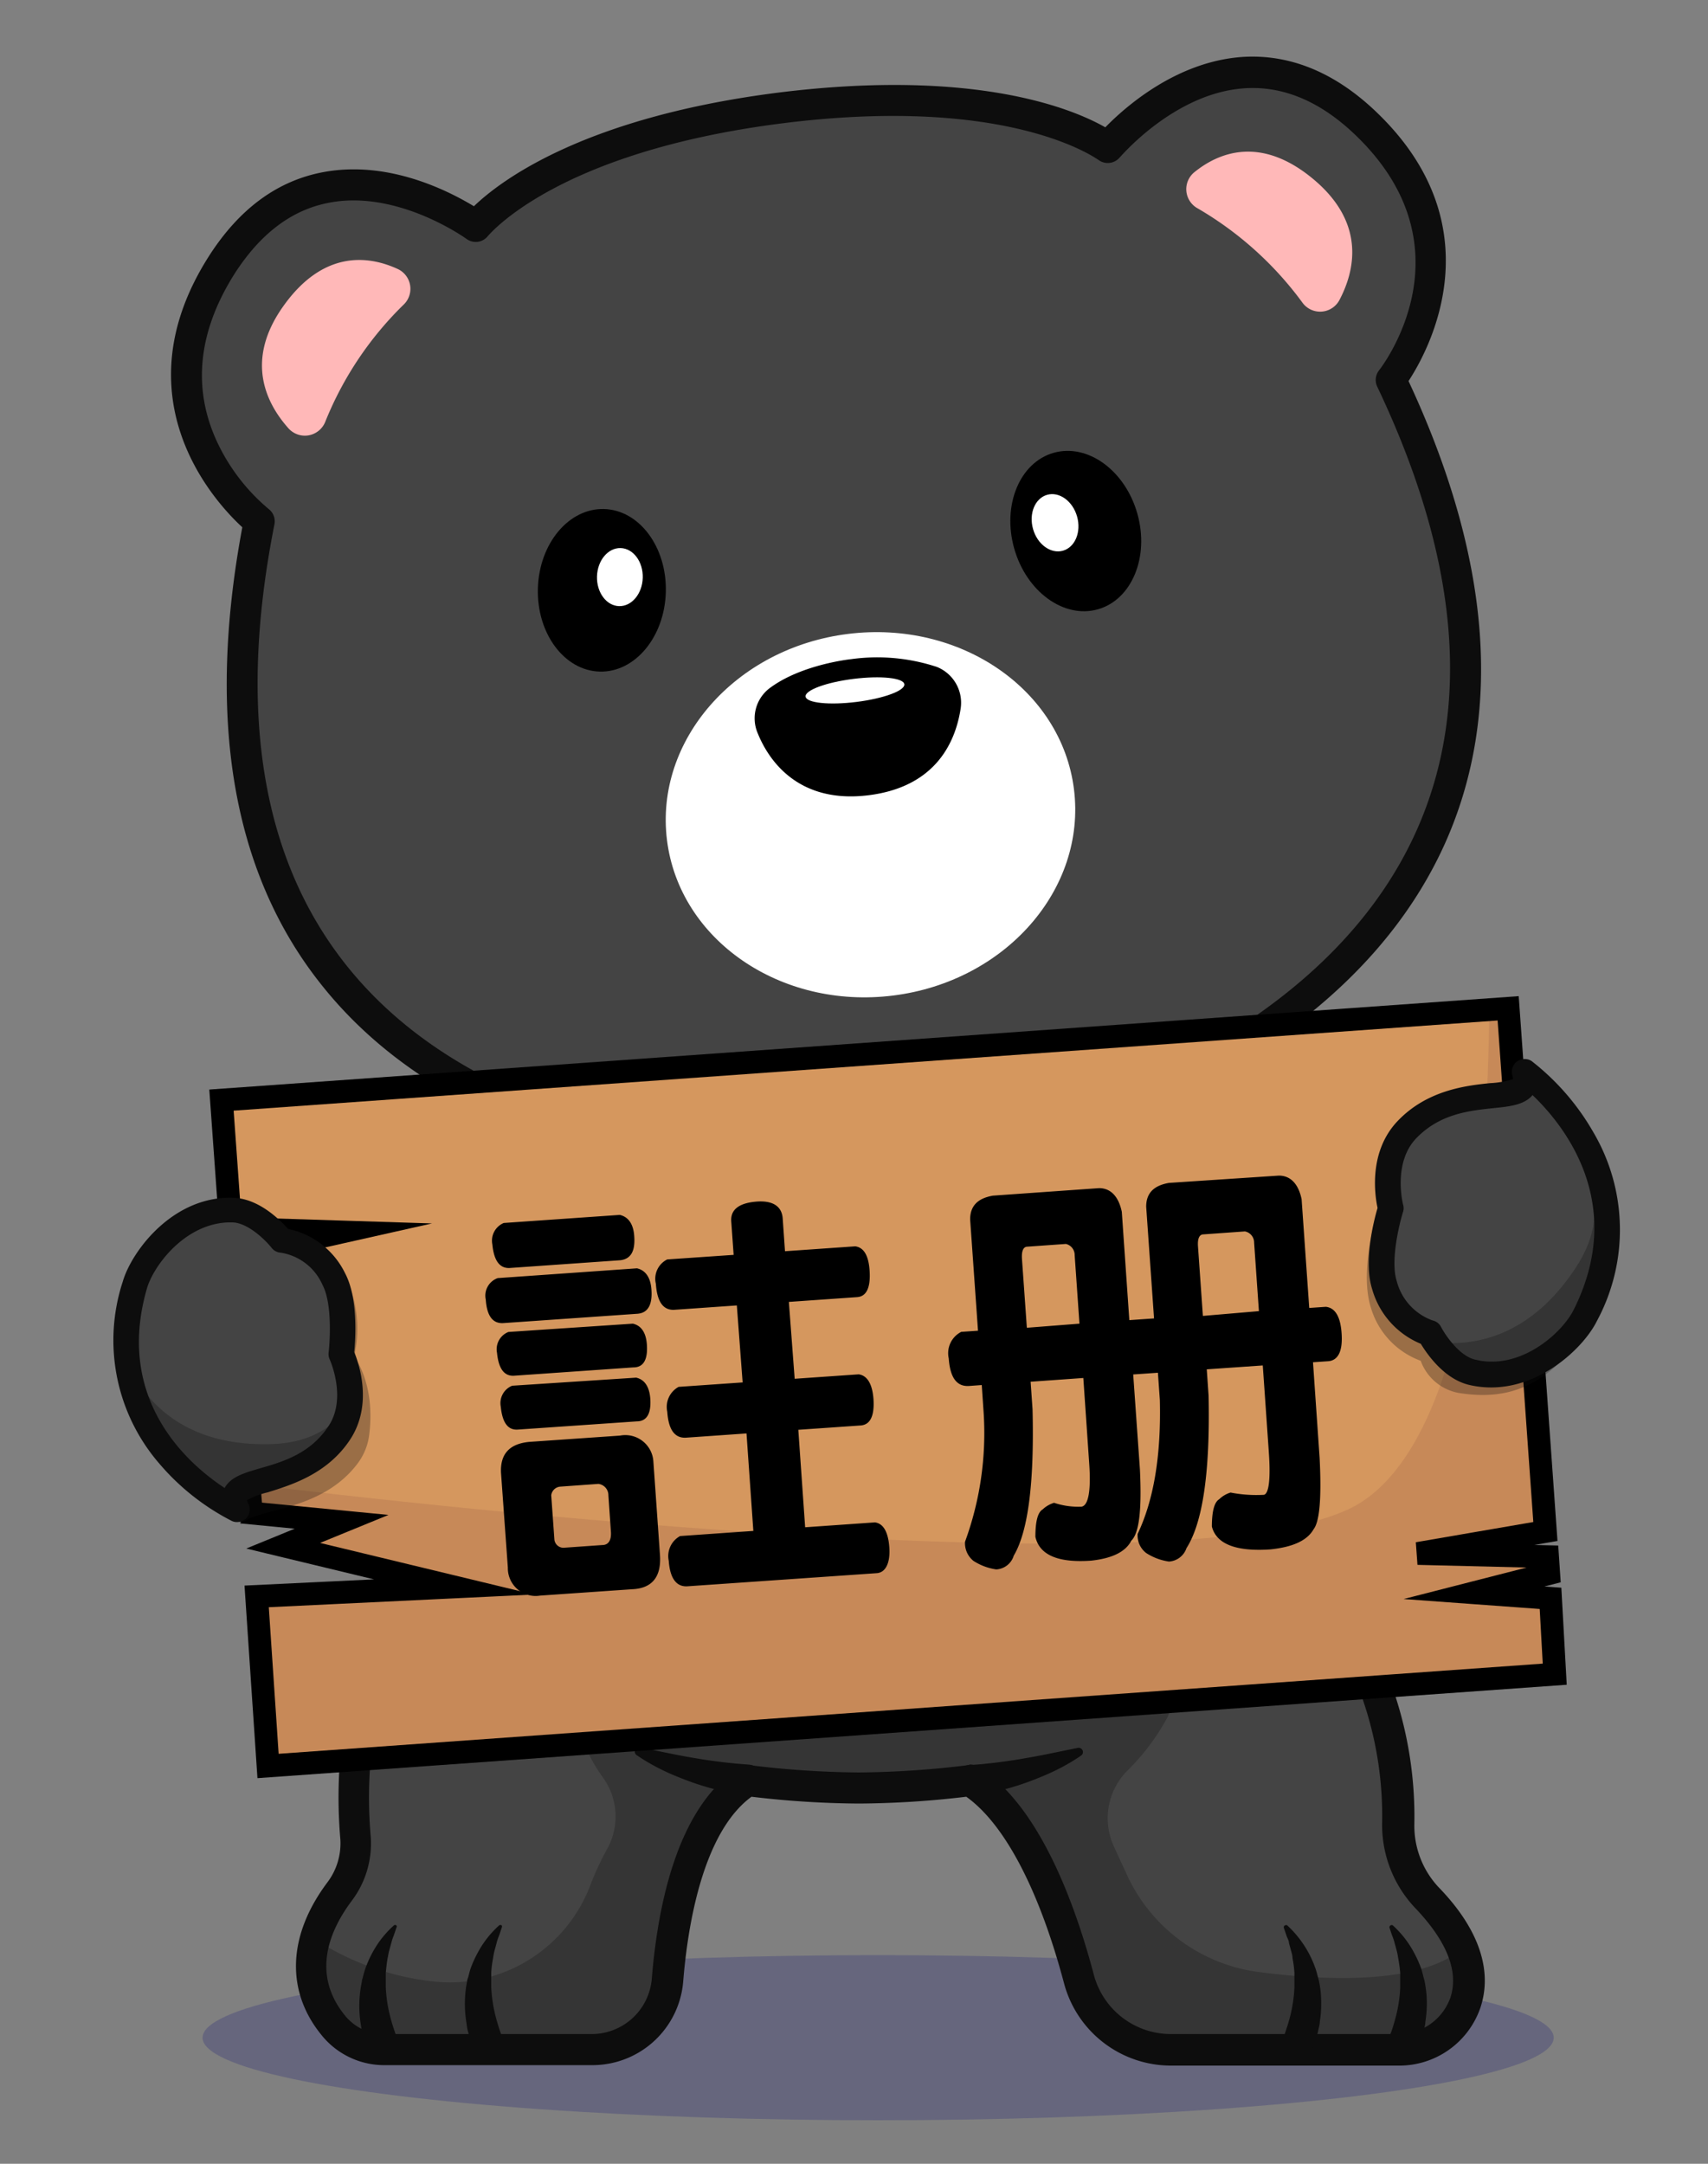 <svg xmlns="http://www.w3.org/2000/svg" viewBox="0 0 150 190"><rect x="0" y="0" width="150" height="190" fill="#808080" stroke="none"/><defs><style>.cls-1{opacity:0.2;}.cls-2{fill:#000072;}.cls-3{fill:#444;}.cls-4{fill:#353535;}.cls-5{fill:#0d0d0d;}.cls-6{fill:#fff;}.cls-7{fill:#ffb8b8;}.cls-8{fill:#d5975e;}.cls-8,.cls-9{fill-rule:evenodd;}.cls-9{fill:#c78958;}.cls-10{fill:none;stroke:#000;stroke-miterlimit:10;stroke-width:2px;}.cls-11{opacity:0.3;}</style></defs><g id="signin"><g id="body"><g class="cls-1"><ellipse class="cls-2" cx="77.12" cy="178.93" rx="59.33" ry="7.25"/></g><path class="cls-3" d="M125.42,166.69a9.15,9.15,0,0,1-2.57-6.5,32.92,32.92,0,0,0-5.94-19.57,12.31,12.31,0,0,1-2.18-8.46c1.42-12.59-1-20.07-1.88-22.18a25.55,25.55,0,0,1-4.4-5.92c-1.1-2.63-2.21-5.25-3.32-7.88-.68-4.89-1.07-9.65-1.46-14.45-4,1.37-7.78,2.51-11.2,3.43a107.45,107.45,0,0,1-23.53,3.56c-9,.39-25,3.57-30.67,20.62,0,0-3.78,7.62-2.21,22.34a18,18,0,0,1-1.5,9.48,41.32,41.32,0,0,0-3.36,20.25,7,7,0,0,1-1.4,4.68,13.15,13.15,0,0,0-2.14,4.13,7.92,7.92,0,0,0,1.65,7.71,5.75,5.75,0,0,0,4.41,2H52a6.63,6.63,0,0,0,6.61-6.12c.48-5.9,2-14.38,7.06-17.54a81,81,0,0,0,9.76.66,81,81,0,0,0,9.76-.66c5,3.14,8,11.57,9.57,17.47a8.36,8.36,0,0,0,8.09,6.19h19.94a6.2,6.2,0,0,0,5.93-4.14,6.74,6.74,0,0,0-.28-4.77A14.64,14.64,0,0,0,125.42,166.69Z"/><path class="cls-4" d="M128.73,175.75a6.2,6.2,0,0,1-5.95,4.22H102.84a8.36,8.36,0,0,1-8.09-6.19c-1.56-5.9-4.58-14.33-9.57-17.47a81,81,0,0,1-9.76.66,81,81,0,0,1-9.76-.66c-5,3.16-6.58,11.64-7.06,17.54A6.63,6.63,0,0,1,52,180H33.72a5.75,5.75,0,0,1-4.41-2,7.92,7.92,0,0,1-1.65-7.71A23.87,23.87,0,0,0,38.13,174a13.2,13.2,0,0,0,13.74-8.53,25.3,25.3,0,0,1,1.46-3.13,5.86,5.86,0,0,0-.4-6.29,14.08,14.08,0,0,1-2.29-5,1.69,1.69,0,0,1,2-2.06c7.09,1.55,28.71,5.37,47.89-.58a1.69,1.69,0,0,1,2,2.38A19.68,19.68,0,0,1,99,155.49a5.92,5.92,0,0,0-1.16,6.68c.31.68.64,1.41,1,2.17a14.85,14.85,0,0,0,11.75,8.83c6.41.83,14.33,1,17.87-2.11A6.74,6.74,0,0,1,128.73,175.75Z"/><path class="cls-5" d="M124.21,160.21A34.22,34.22,0,0,0,118,139.84a11,11,0,0,1-2-7.53c1.13-10-.12-16.83-1.17-20.48a24.71,24.71,0,0,1-4.88-5.22c.28.66.94,2.23,1.25,3.16a.87.87,0,0,0,.07.17c0,.08,3.65,7.68,2,22.07a13.69,13.69,0,0,0,2.43,9.4,31.48,31.48,0,0,1,5.68,18.76,10.61,10.61,0,0,0,3,7.47c1.88,2,3.93,4.89,3,7.76a4.81,4.81,0,0,1-4.63,3.21H102.84a7,7,0,0,1-6.77-5.18c-1.72-6.5-4.89-15-10.16-18.28a1.44,1.44,0,0,0-.73-.21L85,155a83.14,83.14,0,0,1-9.58.64,83.14,83.14,0,0,1-9.58-.64,1.33,1.33,0,0,0-.91.19c-5.39,3.4-7.16,12-7.69,18.59A5.3,5.3,0,0,1,52,178.61H33.72a4.37,4.37,0,0,1-3.36-1.55c-3.08-3.7-1.41-7.56.53-10.15a8.34,8.34,0,0,0,1.67-5.6,39.92,39.92,0,0,1,3.24-19.58,19.36,19.36,0,0,0,1.61-10.19c-1.5-14.08,2-21.52,2.08-21.59a1.34,1.34,0,0,0,.07-.18C45,93.51,60.32,90.46,69,90.08a109.64,109.64,0,0,0,23.83-3.6c3.32-.9,7-2,11-3.35-.07-.93-.15-1.87-.23-2.8-4.1,1.41-8,2.58-11.44,3.52a106.57,106.57,0,0,1-23.22,3.51c-9.37.4-26,3.73-31.89,21.47-.46,1-3.82,8.75-2.3,23a16.76,16.76,0,0,1-1.37,8.76,42.57,42.57,0,0,0-3.49,20.92,5.68,5.68,0,0,1-1.13,3.77c-3.53,4.7-3.69,9.63-.44,13.52a7.06,7.06,0,0,0,5.45,2.54H52A8,8,0,0,0,60,174c.38-4.76,1.68-13.07,6-16.23a82.81,82.81,0,0,0,9.43.6,82.63,82.63,0,0,0,9.43-.6c3.37,2.4,6.41,8.19,8.59,16.4a9.72,9.72,0,0,0,9.4,7.21h19.94a7.53,7.53,0,0,0,7.22-5.08c1.1-3.29-.15-6.93-3.6-10.51A7.9,7.9,0,0,1,124.21,160.21Z"/><path class="cls-5" d="M85.08,155l1.15-.09,1.19-.13c.79-.1,1.59-.21,2.39-.35s1.6-.28,2.4-.45l2.44-.5h0a.38.38,0,0,1,.45.3.37.37,0,0,1-.16.38,17.57,17.57,0,0,1-2.22,1.29c-.77.38-1.57.7-2.37,1a23.49,23.49,0,0,1-2.47.76c-.42.11-.84.21-1.27.3s-.84.16-1.33.21A1.37,1.37,0,0,1,85,155h.07Z"/><path class="cls-5" d="M65.56,157.67c-.49,0-.9-.13-1.33-.21s-.85-.19-1.27-.3a23.49,23.49,0,0,1-2.47-.76c-.8-.3-1.6-.62-2.37-1a17.57,17.57,0,0,1-2.22-1.29.38.38,0,0,1,.29-.68h0l2.44.5q1.2.25,2.4.45c.8.14,1.6.25,2.39.35l1.19.13,1.15.09h0a1.36,1.36,0,0,1-.18,2.72Z"/><path class="cls-5" d="M112.55,179.33l.09-.24a2.33,2.33,0,0,0,.11-.28c.07-.18.14-.38.2-.58.14-.39.25-.79.36-1.2a13,13,0,0,0,.37-2.5l0-.32c0-.1,0-.21,0-.32s0-.43,0-.64a9.79,9.79,0,0,0-.17-1.31c0-.22-.07-.45-.13-.66l-.18-.66c0-.23-.15-.44-.22-.66s-.16-.45-.23-.68v0a.18.18,0,0,1,.11-.22.19.19,0,0,1,.18,0,9.32,9.32,0,0,1,2.48,3.77c.09.25.15.5.22.76s.07.25.1.38l.07.38a10.15,10.15,0,0,1,0,3.16c0,.26-.09.52-.14.78s-.12.51-.2.77a7.51,7.51,0,0,1-.27.75c0,.13-.11.25-.16.38l-.1.19-.11.22a1.36,1.36,0,0,1-2.47-1.13Z"/><path class="cls-5" d="M121.85,179.33l.09-.24c0-.09.07-.18.1-.28s.14-.38.21-.58c.13-.39.24-.79.35-1.2a12.27,12.27,0,0,0,.37-2.5l0-.32c0-.1,0-.21,0-.32s0-.43,0-.64a11.78,11.78,0,0,0-.18-1.31,4.81,4.81,0,0,0-.13-.66l-.18-.66a5.11,5.11,0,0,0-.22-.66c-.08-.22-.15-.45-.23-.68v0a.18.18,0,0,1,.11-.22.17.17,0,0,1,.17,0,8.76,8.76,0,0,1,1.85,2.36,10,10,0,0,1,.64,1.41c.09.25.14.5.21.76s.07.25.1.38l.07.38a9.85,9.85,0,0,1,0,3.16c0,.26-.09.52-.13.78s-.13.51-.21.77a7.51,7.51,0,0,1-.27.75,3.08,3.08,0,0,1-.16.38l-.1.19-.11.22a1.36,1.36,0,0,1-2.47-1.13Z"/><path class="cls-5" d="M41.93,180.62l-.11-.22-.1-.19a3.08,3.08,0,0,1-.16-.38,7.51,7.51,0,0,1-.27-.75c-.08-.26-.14-.52-.21-.77s-.09-.52-.13-.78a10.15,10.15,0,0,1,0-3.16l.07-.38c0-.13.06-.26.1-.38s.12-.51.21-.76a10,10,0,0,1,.64-1.41,8.76,8.76,0,0,1,1.85-2.36.18.18,0,0,1,.25,0,.22.22,0,0,1,0,.17v0c-.08.23-.15.46-.23.68s-.17.43-.22.66l-.18.66a4.81,4.81,0,0,0-.13.66,9.79,9.79,0,0,0-.17,1.31c0,.21,0,.43,0,.64s0,.22,0,.32l0,.32a13,13,0,0,0,.37,2.5c.11.41.22.81.35,1.2.07.2.14.4.21.58a2.33,2.33,0,0,0,.11.28l.09.24.06.16a1.35,1.35,0,0,1-.78,1.75A1.37,1.37,0,0,1,41.93,180.62Z"/><path class="cls-5" d="M32.64,180.62l-.12-.22-.09-.19c-.06-.13-.12-.25-.17-.38s-.18-.5-.27-.75-.13-.52-.2-.77-.1-.52-.14-.78a10.15,10.15,0,0,1,.06-3.16l.07-.38c0-.13.06-.26.09-.38s.13-.51.22-.76a9.92,9.92,0,0,1,.63-1.41,8.79,8.79,0,0,1,1.86-2.36.17.17,0,0,1,.24,0,.16.16,0,0,1,0,.17v0c-.08.23-.15.46-.23.68a5.11,5.11,0,0,0-.22.66l-.18.66c-.07.21-.09.44-.14.66-.09.43-.12.88-.17,1.31,0,.21,0,.43,0,.64s0,.22,0,.32l0,.32a12.27,12.27,0,0,0,.37,2.5c.1.41.22.81.35,1.2.07.2.13.4.21.58s.07.19.1.28l.09.24.06.16a1.36,1.36,0,0,1-2.46,1.13Z"/><path class="cls-3" d="M104.16,94.46a70.8,70.8,0,0,1-48.92,6.11,54.46,54.46,0,0,1-17-6.92h0c-12-7.75-20.63-22-15.5-47.85,0,0-11.84-9.11-3.26-22.56s22.33-3.35,22.33-3.35,5.9-7.8,26.86-10.42S97.3,13,97.3,13h0a22.32,22.32,0,0,1,5.19-4.34c4.25-2.53,10.64-4.15,17.28,2.09,11.63,10.93,2.39,22.66,2.39,22.66C138.51,67.71,121.21,85.57,104.16,94.46Z"/><ellipse class="cls-6" cx="76.45" cy="71.54" rx="18.01" ry="16" transform="translate(-8.28 10.03) rotate(-7.12)"/><path class="cls-7" d="M24.8,27c3.61-5.18,7.69-4.51,10.15-3.37a1.92,1.92,0,0,1,.55,3.07A30,30,0,0,0,28.58,37a1.93,1.93,0,0,1-3.23.63C23.39,35.44,21.51,31.72,24.8,27Z"/><path class="cls-7" d="M115.54,15.9c-4.77-4.12-8.56-2.48-10.66-.77a1.92,1.92,0,0,0,.22,3.12,30.25,30.25,0,0,1,9.25,8.28,1.92,1.92,0,0,0,3.28-.18C119,23.75,119.9,19.68,115.54,15.9Z"/><path d="M74.75,57.88s-4.4.45-7.2,2.58a3.32,3.32,0,0,0-1,3.94c1,2.47,3.64,6.19,9.73,5.43s7.66-4.91,8.08-7.57a3.39,3.39,0,0,0-2.09-3.7A16.75,16.75,0,0,0,74.75,57.88Z"/><ellipse class="cls-6" cx="75.09" cy="60.62" rx="4.37" ry="1.02" transform="translate(-6.94 9.78) rotate(-7.12)"/><path class="cls-5" d="M71.48,103.83a72,72,0,0,1-16.55-1.93c-11.83-2.79-20.85-8-26.79-15.54-7.74-9.79-10-23.26-6.86-40.06C18.78,44,10.44,34.89,18.35,22.49c2.65-4.14,6-6.63,10.07-7.38,5.71-1.06,11,1.67,13.2,3,2.34-2.25,9.71-7.85,26.91-10h0C85.72,6,94.25,9.57,97.07,11.18,98.85,9.36,103.33,5.4,109.12,5c4.1-.26,8,1.31,11.58,4.67,10.71,10.07,4.87,20.94,3,23.79C130.94,49,132,62.62,126.93,74c-3.91,8.74-11.36,16-22.14,21.65A72,72,0,0,1,71.48,103.83ZM31.05,17.6a11.15,11.15,0,0,0-2.14.2c-3.26.61-6,2.68-8.26,6.16-3.29,5.16-3.8,10.21-1.51,15A17.18,17.18,0,0,0,23.6,44.7a1.37,1.37,0,0,1,.5,1.35c-7.17,36.14,13.15,48.87,31.46,53.2a69.34,69.34,0,0,0,48-6c16.68-8.69,33.23-26,17.39-59.3a1.37,1.37,0,0,1,.16-1.43c.35-.44,8.31-10.91-2.25-20.83-3-2.82-6.21-4.15-9.52-3.94-6.19.39-10.91,6-11,6.07a1.37,1.37,0,0,1-1.9.2c-.07,0-7.6-5.7-27.58-3.21h0c-20,2.5-25.9,9.83-26,9.9A1.36,1.36,0,0,1,41,21C41,21,36.33,17.6,31.05,17.6Z"/><path class="cls-6" d="M49.86,103.37a59.25,59.25,0,0,1,7,1.49c2.29.66,4.57,1.36,6.81,2.23a54.63,54.63,0,0,1,6.59,3,29.81,29.81,0,0,1,3.17,2,14,14,0,0,1,3,2.81h-3.2a22.29,22.29,0,0,1,5.2-4.89,31.31,31.31,0,0,1,6.11-3.21,45.61,45.61,0,0,1,6.46-2,44.9,44.9,0,0,1,6.61-1l-6,2.79c-2,.91-3.9,1.89-5.75,2.94a29.66,29.66,0,0,0-9.43,7.69,2,2,0,0,1-2.79.42,2,2,0,0,1-.36-.36l0-.06a12.38,12.38,0,0,0-2.15-2c-.86-.64-1.78-1.27-2.74-1.86-1.92-1.19-4-2.29-6-3.4s-4.12-2.19-6.21-3.26S51.94,104.56,49.86,103.37Z"/></g><g id="board"><path class="cls-8" d="M19.45,96.6l113-8.06,1.18,16.5-9.71,2.15,9.8-.79,2,28.08-11.21,1.93,11.4.28.1,1.49-6.56,1.68,6.72.49.48,6.66-113,8.06-1-14.89,17.33-.83-15-3.62,5.13-2.1-7.92-.77-1.61-22.53L30,108.18l-9.77-.31Z"/><path class="cls-9" d="M130.81,88.66l1.64-.12,1.18,16.5-3.83.84c.69-5.9.93-11.93,1-17.22Zm-1.1,18.07,4-.33,2,28.08-11.21,1.93,11.4.28.1,1.49-6.56,1.68,6.72.49.48,6.66-113,8.06-1-14.89,17.33-.83-15-3.62,5.13-2.1-7.92-.77-.21-2.53C37.2,132.22,106.37,140,119.4,132c6-3.72,9-14.18,10.31-25.27Z"/><path class="cls-10" d="M136.17,140.35l-6.72-.49,6.56-1.68-.1-1.49-11.4-.28,11.21-1.93-2-28.08-9.8.79,9.71-2.15-1.18-16.5-113,8.06.81,11.27,9.77.31-9.58,2.15,1.42,20h0l.21,2.53,7.92.77-5.13,2.1,15,3.62-17.33.83,1,14.89,113-8.06Z"/><path d="M55.94,111.37c.75.17,1.2.81,1.27,1.87.1,1.36-.33,2.05-1.22,2.12l-11.78.82c-.92.06-1.45-.6-1.55-2.07a1.63,1.63,0,0,1,1.05-1.88Zm-1.49,14.69a2.47,2.47,0,0,1,2.93,2.26l.58,8.23c.13,1.91-.69,2.93-2.45,3l-8.08.56a2.44,2.44,0,0,1-2.83-2.46L44,129.33c-.08-1.65.74-2.56,2.5-2.72Zm1.13-9.83c.75.17,1.16.81,1.23,1.84.09,1.32-.3,2-1.18,2l-10.47.73c-.88.06-1.37-.61-1.51-2a1.63,1.63,0,0,1,1-1.84Zm.29,4.74c.75.17,1.16.81,1.24,1.84.09,1.32-.31,2-1.19,2l-10.43.72c-.88.07-1.37-.6-1.51-2a1.65,1.65,0,0,1,1-1.85Zm-1.44-14.29c.75.17,1.2.8,1.27,1.87.1,1.36-.33,2-1.21,2.11l-9.7.68c-.88.06-1.41-.6-1.55-2.07a1.68,1.68,0,0,1,1-1.88Zm-1,24.62a1,1,0,0,0-.88-1l-3.34.24a.87.87,0,0,0-.8.76l.28,3.92a.81.81,0,0,0,.93.68l3.27-.23c.55,0,.82-.43.76-1.2Zm11-21.11-.21-2.94c-.07-1,.63-1.59,2.13-1.73s2.32.39,2.39,1.49l.2,2.86,6.17-.43q1.13.15,1.26,2.13c.1,1.51-.28,2.27-1.09,2.33l-6,.42.51,6.75,5.62-.39c.75.1,1.2.84,1.3,2.16.1,1.51-.29,2.27-1.13,2.33l-5.47.38.6,8.56,6.13-.43c.74.1,1.16.84,1.26,2.17s-.29,2.23-1.1,2.29L60.4,139.29c-1,.08-1.56-.7-1.67-2.24a2,2,0,0,1,1-2.17l6.43-.45-.6-8.56-5.29.37c-1,.07-1.56-.67-1.67-2.28a2,2,0,0,1,1-2.18l5.62-.39-.51-6.76-5.44.38c-1,.08-1.56-.66-1.67-2.28a1.89,1.89,0,0,1,1-2.14Z"/><path d="M112.31,103.23c1,0,1.71.69,2,2.07l.67,9.55,1.46-.1c.82.09,1.28.87,1.38,2.3.12,1.61-.31,2.42-1.19,2.48l-1.32.09.58,8.38c.18,3.53,0,5.6-.52,6.27-.56,1-1.81,1.57-3.78,1.78-3,.21-4.76-.45-5.16-2,0-1.36.22-2.15.64-2.4a2.48,2.48,0,0,1,1-.59,11.81,11.81,0,0,0,2.93.2c.43-.1.6-1.37.43-3.76l-.53-7.6-4.92.34.16,2.32c.14,6.71-.51,11.14-1.94,13.38a1.74,1.74,0,0,1-1.54,1.18,5,5,0,0,1-2-.75,1.94,1.94,0,0,1-.75-1.68q2.13-4.47,1.95-11.76l-.17-2.39-2.17.15.59,8.34c.17,3.53-.06,5.58-.75,6.25-.52,1-1.7,1.56-3.53,1.76q-4.35.31-4.9-2.09c0-1.36.21-2.16.64-2.41a2.54,2.54,0,0,1,1-.58,6.67,6.67,0,0,0,2.42.34c.59-.11.83-1.38.67-3.73L95.14,121l-4.63.33.17,2.42c.16,6.48-.39,10.73-1.65,12.85a1.7,1.7,0,0,1-1.54,1.21,5,5,0,0,1-2-.75,2,2,0,0,1-.74-1.68,27.76,27.76,0,0,0,1.64-11.26l-.17-2.5-1.1.08c-1.1.08-1.68-.73-1.8-2.42a2.1,2.1,0,0,1,1.1-2.33l1.47-.1-.69-9.77c0-1.14.61-1.85,2-2.09l9.32-.66c1,0,1.71.7,2,2.08l.66,9.51,2.17-.15-.69-9.81c0-1.14.61-1.85,2-2.09Zm-17.51,13-.42-6a1,1,0,0,0-.77-1l-3.38.24c-.37,0-.52.4-.48,1.06l.43,6.06Zm15.76-1.1-.42-6a1,1,0,0,0-.81-1l-3.64.26c-.37,0-.53.4-.48,1.06l.43,6.1Z"/><g class="cls-11"><path class="cls-5" d="M13.16,111.85l7.76,21.51c.07.18.14.35.22.51,1.13-1.46,7-1,10.28-5.38a5.24,5.24,0,0,0,1-2.48c.58-4.52-1.32-6.89-1.32-6.89a10.84,10.84,0,0,0-1.25-8,4.46,4.46,0,0,0-5.13-2.21,5,5,0,0,0-3.78-2C17.6,106.82,14.9,109.36,13.16,111.85Z"/></g><path class="cls-3" d="M11.2,119.65h0c1.07,8.83,9.6,12.9,9.6,12.9-1.62-3.37,5.48-1.37,9-6.76a5.8,5.8,0,0,0,.88-2.48,8.86,8.86,0,0,0-.74-4.42s.54-4.33-.65-6.59a5.93,5.93,0,0,0-4.59-3.36s-2-2.55-4.2-2.66c-4.66-.21-8,4.1-8.68,6.57A17,17,0,0,0,11.2,119.65Z"/><g class="cls-11"><path class="cls-5" d="M11.2,119.65c1.07,8.83,9.6,12.9,9.6,12.9-1.62-3.37,5.48-1.37,9-6.76a5.8,5.8,0,0,0,.88-2.48c-1.31,2-3.47,3.43-7,3.5C15.54,127,12.36,122.34,11.2,119.65Z"/></g><path class="cls-5" d="M20.33,133.54a20.77,20.77,0,0,1-6.32-5,16.55,16.55,0,0,1-3.23-16h0c.78-2.69,4.45-7.6,9.79-7.36,2.19.11,4,1.92,4.73,2.73a7.19,7.19,0,0,1,5,3.88c1.17,2.2.92,5.8.81,6.93.43,1.07,1.64,4.63-.35,7.67s-5.17,4-7.24,4.65a7.65,7.65,0,0,0-1.83.68,1.43,1.43,0,0,0,.13.35,1.13,1.13,0,0,1-.21,1.26,1.15,1.15,0,0,1-.75.32A1,1,0,0,1,20.33,133.54Zm1.34-1.86ZM12.9,113.15h0c-2.84,9.83,3.69,15.45,6.83,17.51.54-1,1.76-1.33,3.15-1.74,2-.57,4.41-1.29,6-3.74s.09-5.77.08-5.8a1.1,1.1,0,0,1-.1-.62c.13-1.11.31-4.34-.54-5.94A4.82,4.82,0,0,0,24.67,110a1.12,1.12,0,0,1-.82-.43c-.46-.59-2-2.16-3.39-2.23H20C16.17,107.5,13.46,111.19,12.9,113.15Z"/><g class="cls-11"><path class="cls-5" d="M139.86,116.64,134,96a5.48,5.48,0,0,0-.1-.56c-1.45,1.21.67,2.86-3.57,6.51-.78.66-5.06-.33-5.35.47-1.58,4.38-2.57-.41-2.57-.41s-3.5,8.21-2,12.87a7.1,7.1,0,0,0,4.36,4.61,4.38,4.38,0,0,0,3.32,2.82C134.17,123.3,136.68,120.09,139.86,116.64Z"/></g><path class="cls-3" d="M141.11,108.82h0c.57-9.06-7.25-14.73-7.25-14.73,1,3.69-5.74.36-10.3,5.12a5.62,5.62,0,0,0-1.34,2.32,9,9,0,0,0-.08,4.57s-1.35,4.26-.57,6.74a6,6,0,0,0,4,4.23s1.51,2.93,3.74,3.45c4.63,1.08,8.75-2.64,9.93-5A17.37,17.37,0,0,0,141.11,108.82Z"/><g class="cls-11"><path class="cls-5" d="M125.1,117.7c4.54,5.24,8.35,2.07,10.65,1.32a4.85,4.85,0,0,0,3-2.7c1.25-3.06,4.46-5.35,2.3-10.68a5.75,5.75,0,0,0-1.57-2.18c.9,2.24.86,4.91-1.13,7.91C133.77,118.31,128,118.29,125.1,117.7Z"/></g><path class="cls-5" d="M134.52,93.18a21.34,21.34,0,0,1,5.41,6.24,16.88,16.88,0,0,1,.29,16.62h0c-1.28,2.56-5.87,6.81-11.19,5.57-2.18-.51-3.68-2.67-4.25-3.61a7.35,7.35,0,0,1-4.28-4.82c-.76-2.42.15-6,.48-7.11-.25-1.15-.8-4.95,1.77-7.64s5.94-3.1,8.12-3.32a7.89,7.89,0,0,0,2-.35,1.73,1.73,0,0,0-.06-.38A1.11,1.11,0,0,1,134,93,1,1,0,0,1,134.52,93.18Zm-1.69,1.62ZM138.21,115h0c4.67-9.34-.85-16.2-3.62-18.84-.72.87-2,1-3.48,1.15-2.08.22-4.67.49-6.74,2.65s-1.16,5.78-1.15,5.81a1.08,1.08,0,0,1,0,.64c-.34,1.09-1.12,4.31-.56,6.07a5,5,0,0,0,3.16,3.47,1.08,1.08,0,0,1,.74.58c.36.68,1.59,2.54,3,2.86l.48.1C133.87,120.1,137.28,116.9,138.21,115Z"/></g><g id="lefteye"><ellipse cx="52.85" cy="51.83" rx="7.14" ry="5.62" transform="translate(-0.34 103.31) rotate(-88.5)"/><ellipse class="cls-6" cx="54.44" cy="50.67" rx="2.55" ry="2.01" transform="translate(2.36 103.77) rotate(-88.5)"/></g><g id="righteye"><ellipse cx="94.48" cy="46.63" rx="5.62" ry="7.14" transform="translate(-9.11 27.38) rotate(-15.74)"/><ellipse class="cls-6" cx="92.66" cy="45.9" rx="2.01" ry="2.55" transform="translate(-8.98 26.86) rotate(-15.74)"/></g></g></svg>
